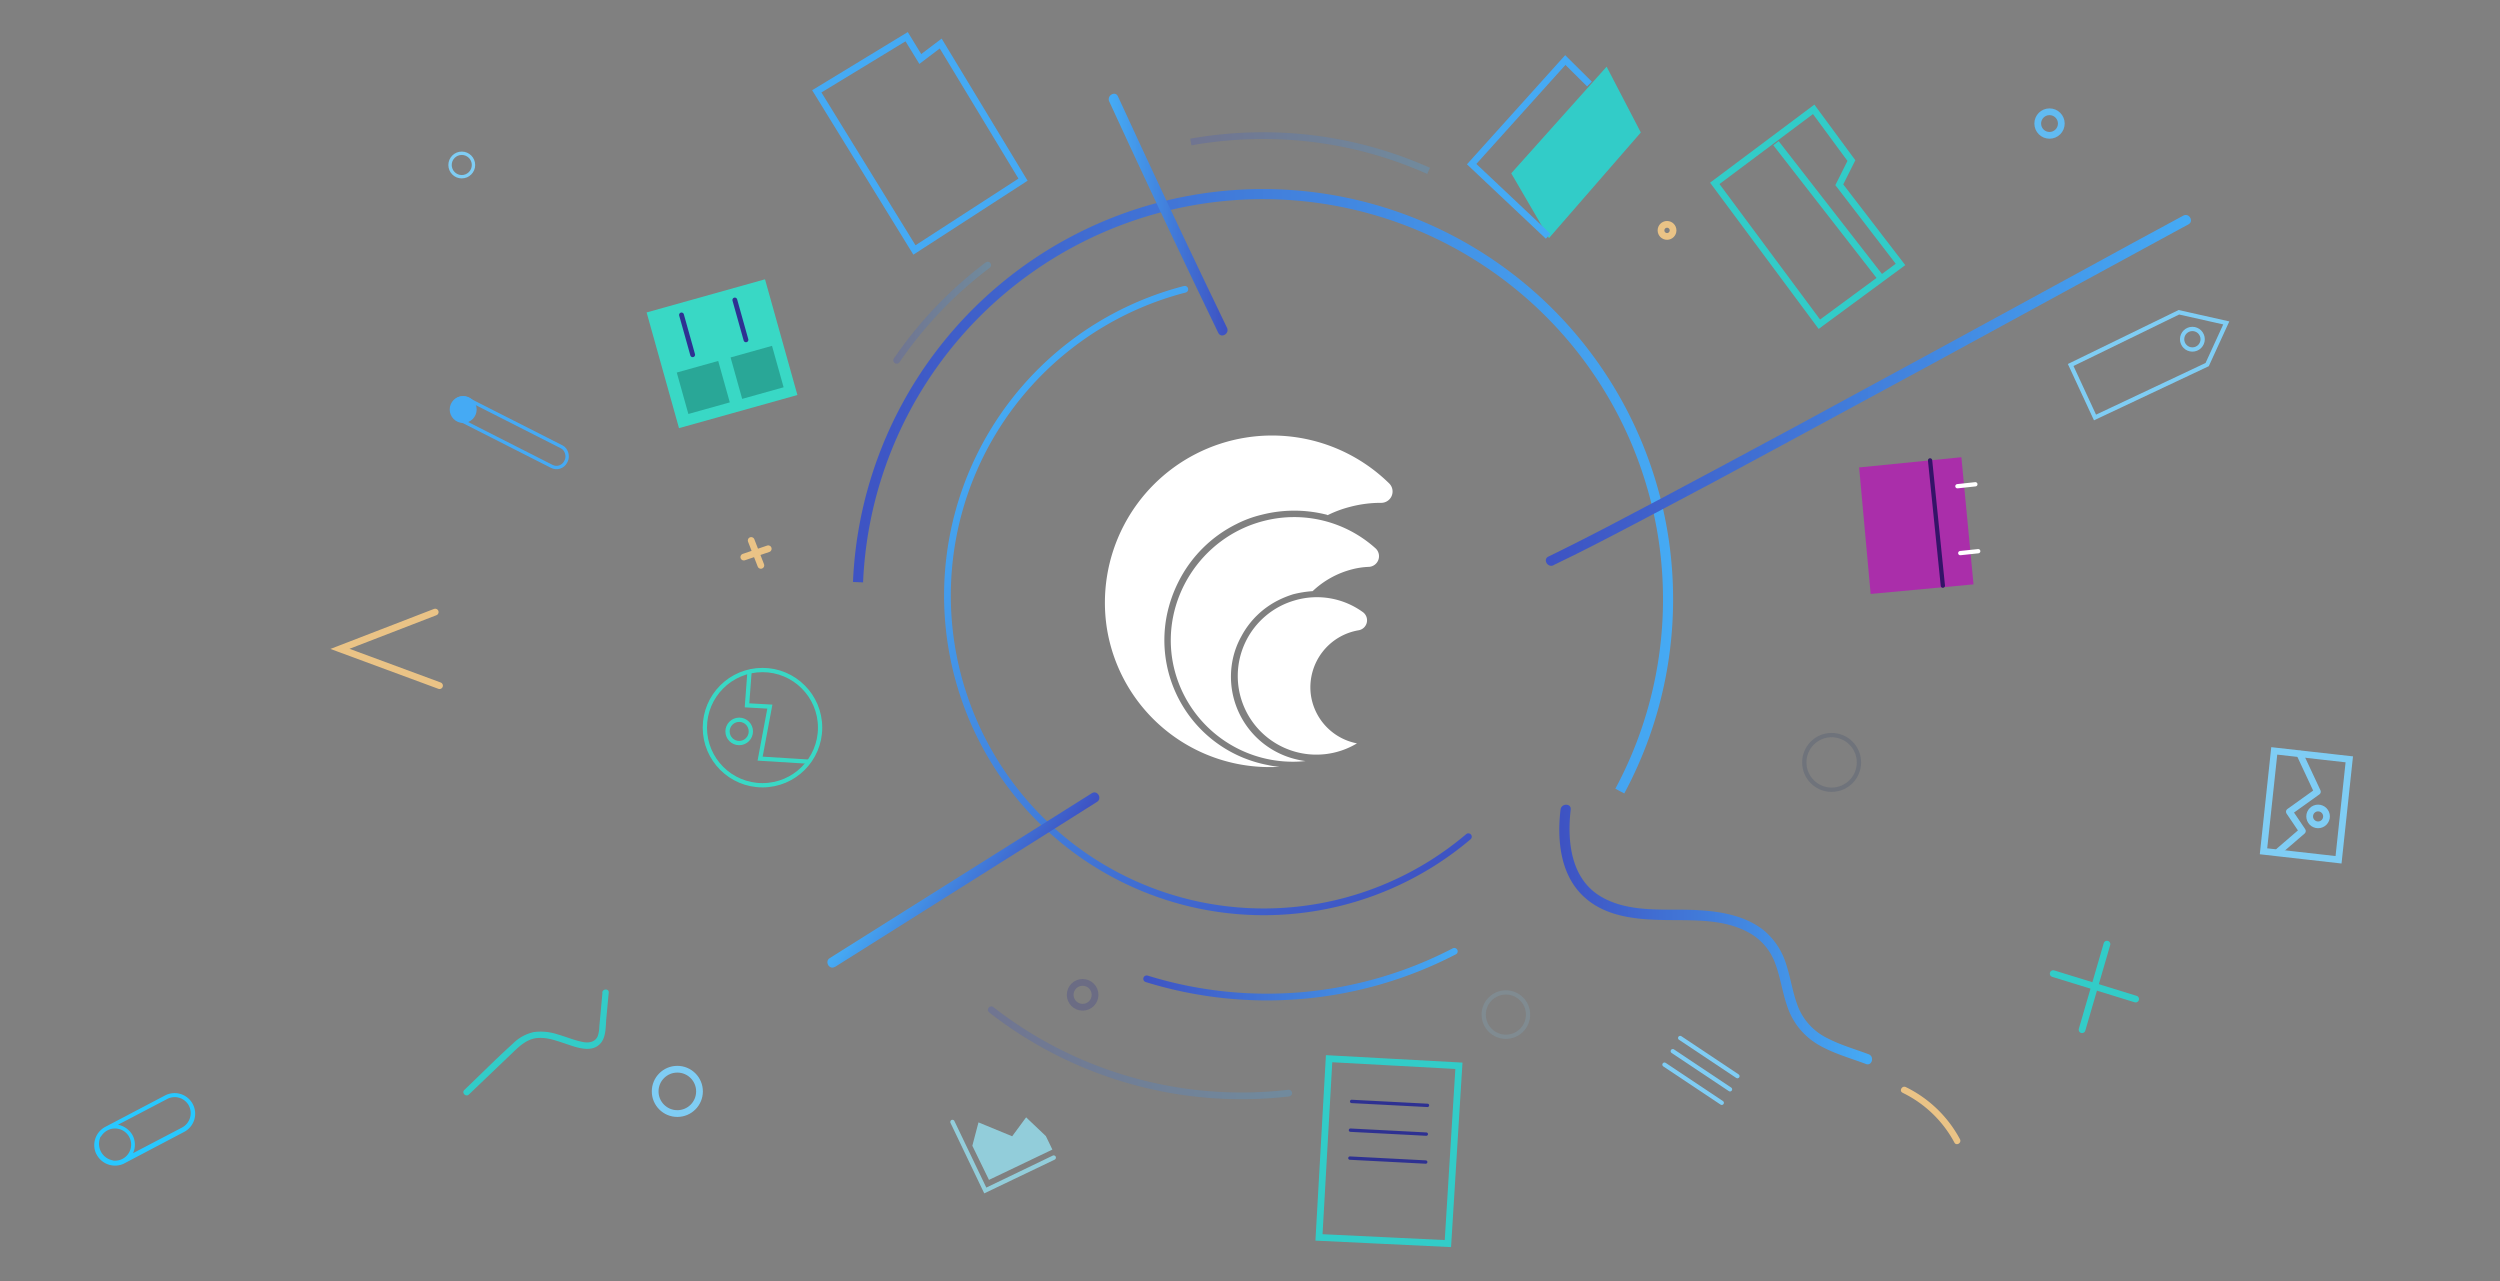 <svg id="Layer_21_copy" data-name="Layer 21 copy" xmlns="http://www.w3.org/2000/svg" xmlns:xlink="http://www.w3.org/1999/xlink" viewBox="0 0 741.99 380.29"><rect x="0" y="0" width="741.99" height="380.29" fill="#808080" stroke="none"/><defs><style>.cls-1,.cls-10,.cls-13,.cls-15,.cls-16,.cls-17,.cls-18,.cls-19,.cls-2,.cls-20,.cls-22,.cls-23,.cls-24,.cls-25,.cls-26,.cls-27,.cls-28,.cls-3,.cls-30,.cls-35,.cls-37,.cls-4,.cls-5,.cls-6,.cls-8,.cls-9{fill:none;}.cls-1,.cls-10,.cls-13,.cls-15,.cls-16,.cls-17,.cls-18,.cls-19,.cls-2,.cls-23,.cls-24,.cls-25,.cls-27,.cls-28,.cls-3,.cls-30,.cls-35,.cls-37,.cls-4,.cls-5,.cls-6,.cls-8,.cls-9{stroke-miterlimit:10;}.cls-1{stroke-width:3px;stroke:url(#linear-gradient);}.cls-13,.cls-15,.cls-2,.cls-20,.cls-22,.cls-23,.cls-24,.cls-26,.cls-27,.cls-35,.cls-4,.cls-5{stroke-linecap:round;}.cls-10,.cls-18,.cls-19,.cls-2,.cls-20,.cls-26,.cls-27,.cls-3,.cls-35,.cls-4,.cls-5,.cls-6,.cls-8,.cls-9{stroke-width:2px;}.cls-19,.cls-2,.cls-3,.cls-5{opacity:0.25;}.cls-2{stroke:url(#linear-gradient-2);}.cls-3{stroke:url(#linear-gradient-3);}.cls-4{stroke:url(#linear-gradient-4);}.cls-5{stroke:url(#linear-gradient-5);}.cls-20,.cls-6{stroke:#32ccc8;}.cls-7{fill:#32ccc8;}.cls-28,.cls-8{stroke:#45aaf4;}.cls-27,.cls-9{stroke:#eac386;}.cls-10{stroke:#61bbf2;}.cls-11{fill:#39d8c5;}.cls-12{fill:#176b61;opacity:0.45;}.cls-13,.cls-19,.cls-24{stroke:#2e3192;}.cls-13{stroke-width:1.43px;}.cls-14{fill:#28c8ff;}.cls-15,.cls-17,.cls-18,.cls-25,.cls-26,.cls-30{stroke:#7fcdf4;}.cls-15,.cls-16,.cls-17,.cls-22,.cls-23,.cls-25,.cls-37{stroke-width:1.27px;}.cls-16{stroke:#132c63;}.cls-16,.cls-17{opacity:0.15;}.cls-20,.cls-22,.cls-26{stroke-linejoin:round;}.cls-21{fill:#aa2eaa;}.cls-22{stroke:#341368;}.cls-23{stroke:#fff;}.cls-29{fill:#45aaf4;}.cls-31{fill:#eac386;}.cls-32{fill:url(#linear-gradient-6);}.cls-33{fill:url(#linear-gradient-7);}.cls-34{fill:url(#linear-gradient-8);}.cls-35{stroke:url(#linear-gradient-9);}.cls-36{fill:#fff;}.cls-37{stroke:#39d8c5;}.cls-38{fill:#92cdda;}.cls-39{fill:url(#linear-gradient-10);}</style><linearGradient id="linear-gradient" x1="253.16" y1="145.74" x2="496.58" y2="145.74" gradientUnits="userSpaceOnUse"><stop offset="0" stop-color="#3e53c3"/><stop offset="1" stop-color="#45aaf4"/></linearGradient><linearGradient id="linear-gradient-2" x1="265.14" y1="92.82" x2="294.12" y2="92.82" xlink:href="#linear-gradient"/><linearGradient id="linear-gradient-3" x1="353.26" y1="45.45" x2="424.37" y2="45.45" xlink:href="#linear-gradient"/><linearGradient id="linear-gradient-4" x1="339.33" y1="289.14" x2="432.63" y2="289.14" xlink:href="#linear-gradient"/><linearGradient id="linear-gradient-5" x1="293.21" y1="312.48" x2="383.48" y2="312.48" xlink:href="#linear-gradient"/><linearGradient id="linear-gradient-6" x1="463.8" y1="277.41" x2="554.38" y2="277.41" xlink:href="#linear-gradient"/><linearGradient id="linear-gradient-7" x1="460.1" y1="115.87" x2="648.99" y2="115.87" xlink:href="#linear-gradient"/><linearGradient id="linear-gradient-8" x1="330.06" y1="63.69" x2="363.33" y2="63.69" gradientUnits="userSpaceOnUse"><stop offset="0" stop-color="#45aaf4"/><stop offset="1" stop-color="#3e53c3"/></linearGradient><linearGradient id="linear-gradient-9" x1="259.85" y1="112.51" x2="449.5" y2="112.51" gradientTransform="translate(514.8 530.42) rotate(-132.72)" xlink:href="#linear-gradient"/><linearGradient id="linear-gradient-10" x1="299.04" y1="271.18" x2="272.81" y2="251.14" xlink:href="#linear-gradient"/></defs><title>Hero img_WM learning center_xxx</title><path class="cls-1" d="M254.66,172.79a120.26,120.26,0,1,1,226.09,62"/><path class="cls-2" d="M266.14,106.94a121.06,121.06,0,0,1,27-28.25"/><path class="cls-3" d="M353.43,42.15a121.55,121.55,0,0,1,21.39-1.89A119.88,119.88,0,0,1,424,50.72"/><path class="cls-4" d="M431.63,282.35a120.61,120.61,0,0,1-91.3,8.16"/><path class="cls-5" d="M382.48,324.43a120.7,120.7,0,0,1-88.27-24.73"/><polygon class="cls-6" points="539.98 96.23 508.94 54.42 538.29 32.45 549.49 47.66 545.9 54.84 564.06 78.49 539.98 96.23"/><line class="cls-6" x1="527.1" y1="42.49" x2="558.15" y2="82.41"/><polygon class="cls-7" points="459.73 70.67 486.99 39.32 476.84 19.79 448.53 51.44 459.73 70.67"/><polyline class="cls-8" points="471.75 24.94 464.58 17.82 436.78 48.71 459.48 70.12"/><circle class="cls-9" cx="494.77" cy="68.38" r="1.79"/><circle class="cls-10" cx="608.29" cy="36.67" r="3.5"/><rect class="cls-11" x="196.04" y="87.17" width="36.49" height="35.66" transform="translate(-20.37 61.64) rotate(-15.64)"/><rect class="cls-12" x="202.34" y="108.62" width="12.77" height="12.77" transform="translate(-23.27 60.52) rotate(-15.64)"/><rect class="cls-12" x="218.32" y="104.14" width="12.77" height="12.77" transform="translate(-21.48 64.66) rotate(-15.64)"/><line class="cls-13" x1="202.27" y1="93.47" x2="205.58" y2="105.29"/><line class="cls-13" x1="218.09" y1="89.04" x2="221.4" y2="100.86"/><polygon class="cls-8" points="303.63 53.32 279.2 12.92 273.14 17.51 269.09 10.89 242.42 27.11 271.4 74.19 303.63 53.32"/><path class="cls-14" d="M36.63,345.43l18.24-9.6a6.11,6.11,0,0,0-5.78-10.76l-17.88,9.4a6.13,6.13,0,0,0-2.69,7.92l.2.35A6.19,6.19,0,0,0,36.63,345.43Zm2.71-8.51a6.38,6.38,0,0,0-4.32-3.1l14.56-7.62a4.77,4.77,0,0,1,6.48,1.95,4.85,4.85,0,0,1-2,6.48l-14.57,7.62A6.07,6.07,0,0,0,39.34,336.92Zm-9.63.79.08-.28.09-.05.09-.05a4.91,4.91,0,0,1,1.91-1.83,4.78,4.78,0,1,1,4.52,8.43,5,5,0,0,1-2.71.54l-.28-.09a5,5,0,0,1-3.7-6.67Z"/><line class="cls-15" x1="498.67" y1="308.07" x2="515.66" y2="319.4"/><line class="cls-15" x1="496.47" y1="311.98" x2="513.46" y2="323.31"/><line class="cls-15" x1="494.01" y1="315.98" x2="511.01" y2="327.31"/><circle class="cls-16" cx="543.62" cy="226.28" r="8.11"/><circle class="cls-17" cx="446.94" cy="301.13" r="6.58"/><circle class="cls-18" cx="201.03" cy="323.92" r="6.58"/><circle class="cls-19" cx="321.32" cy="295.26" r="3.69"/><line class="cls-20" x1="625.34" y1="280.21" x2="617.95" y2="305.61"/><line class="cls-20" x1="633.85" y1="296.52" x2="609.38" y2="288.97"/><polygon class="cls-21" points="551.78 138.73 555.2 176.28 585.73 173.44 582.13 135.7 551.78 138.73"/><line class="cls-22" x1="572.84" y1="136.64" x2="576.63" y2="173.82"/><line class="cls-23" x1="580.95" y1="144.31" x2="586.28" y2="143.73"/><line class="cls-23" x1="581.8" y1="164.16" x2="587.13" y2="163.59"/><polygon class="cls-6" points="429.73 369.09 433 316.32 394.47 314.22 391.47 367.26 429.73 369.09"/><line class="cls-24" x1="401.16" y1="326.9" x2="423.67" y2="328.07"/><line class="cls-24" x1="400.81" y1="335.43" x2="423.32" y2="336.6"/><line class="cls-24" x1="400.64" y1="343.72" x2="423.15" y2="344.89"/><polygon class="cls-25" points="660.75 95.84 646.68 92.68 614.57 108.33 621.79 123.91 655.08 108.21 660.75 95.84"/><circle class="cls-25" cx="650.69" cy="100.68" r="3.05"/><polygon class="cls-18" points="694.07 255.18 671.8 252.66 674.99 222.86 697.26 225.37 694.07 255.18"/><circle class="cls-18" cx="688" cy="242.31" r="2.5"/><polyline class="cls-26" points="682.57 223.81 687.79 234.97 679.48 240.92 683.34 246.64 676.42 252.6"/><line class="cls-27" x1="222.95" y1="160.41" x2="225.82" y2="167.8"/><line class="cls-27" x1="220.76" y1="165.34" x2="228.01" y2="162.87"/><rect class="cls-28" x="132.55" y="125.19" width="37.44" height="6.5" rx="3.04" transform="translate(74.52 -54.56) rotate(26.91)"/><circle class="cls-29" cx="137.47" cy="121.54" r="4"/><circle class="cls-30" cx="137.05" cy="48.97" r="3.48"/><polyline class="cls-27" points="129.17 181.66 100.9 192.58 130.45 203.5"/><path class="cls-31" d="M564.68,324.33a34.56,34.56,0,0,1,15.38,14.78c.58,1.09,2.23.12,1.65-1a36.3,36.3,0,0,0-16.07-15.47c-1.1-.54-2.07,1.11-1,1.65Z"/><path class="cls-32" d="M463.15,240.36c-1,8.7-.17,18.68,6.35,25.22s16,7.34,24.63,7.48c8.25.14,17.18-.42,24.7,3.62a17,17,0,0,1,8,9.14c1.6,4.22,2.16,8.75,3.67,13a20.65,20.65,0,0,0,9.22,11.28c4.39,2.56,9.36,3.92,14.09,5.69,1.81.68,2.59-2.22.8-2.89-4.1-1.54-8.36-2.74-12.25-4.77a17.69,17.69,0,0,1-8.57-9c-1.68-4.12-2.24-8.59-3.62-12.8A21,21,0,0,0,523.34,276c-6.44-5-15.19-5.85-23.08-6-8.34-.1-17.61.52-25.08-3.88-9-5.31-10.08-16.43-9-25.85.21-1.92-2.79-1.9-3,0Z"/><path class="cls-33" d="M461.07,167.74c9.39-4.49,18.61-9.36,27.82-14.2Q509.1,142.9,529.17,132q22.51-12.15,45-24.38,21-11.41,41.94-22.86,15.39-8.4,30.8-16.76l2.62-1.41c1.7-.92.18-3.51-1.52-2.6q-14.54,7.83-29,15.77-20.44,11.15-40.89,22.29-22.5,12.25-45,24.43-20.66,11.14-41.39,22.15C481.85,153.87,472,159.08,462,164l-2.44,1.18c-1.74.84-.22,3.42,1.51,2.59Z"/><path class="cls-34" d="M329.21,30.11q12.35,26.84,25.06,53.48,3.64,7.6,7.31,15.21c.84,1.74,3.43.22,2.59-1.52Q351.33,70.7,338.88,43.91q-3.56-7.65-7.08-15.31c-.8-1.76-3.39-.23-2.59,1.51Z"/><path class="cls-7" d="M178.81,294.6l-.58,6.26-.36,3.86a9.25,9.25,0,0,1-.45,2.78c-.75,1.79-2.66,2.11-4.38,1.77-2.58-.5-5-1.55-7.55-2.27a15.78,15.78,0,0,0-7.08-.68,12.63,12.63,0,0,0-6.24,3.47c-4.91,4.43-9.58,9.14-14.36,13.71-.89.85.47,2.2,1.35,1.35q6.65-6.35,13.27-12.69c2-1.92,4.15-3.81,7-4.07s5.45.7,8,1.54c3.33,1.1,8.4,3.27,11.06-.28,1.41-1.89,1.26-4.89,1.47-7.16l.71-7.59c.11-1.22-1.8-1.22-1.92,0Z"/><path class="cls-35" d="M435.81,248.33A93.87,93.87,0,1,1,351.64,85.86"/><path class="cls-36" d="M412.37,143.54a49.61,49.61,0,0,0-83.87,42.81,48.91,48.91,0,0,0,51.27,41.23,22.87,22.87,0,0,1-3.43-.51,37.71,37.71,0,0,1-30-44.59,39.55,39.55,0,0,1,3.36-9.68A38.26,38.26,0,0,1,367,155.52a33.74,33.74,0,0,1,7.49-2.75,39.08,39.08,0,0,1,18.89-.1,1.76,1.76,0,0,1,.66.23,33.84,33.84,0,0,1,6.66-2.47,35.71,35.71,0,0,1,9.09-1.19A3.37,3.37,0,0,0,412.37,143.54Z"/><path class="cls-36" d="M389,205.73a17.19,17.19,0,0,1,14.25-18.67,3,3,0,0,0,1.18-5.43,23.24,23.24,0,0,0-20.1-3.45,23.34,23.34,0,1,0,18.41,42.45A17.06,17.06,0,0,1,389,205.73Z"/><path class="cls-36" d="M408.14,162.64a36.1,36.1,0,0,0-33.15-8c-18.63,4.81-30.61,23.61-26.8,42.46a36.27,36.27,0,0,0,39.29,28.78,17.78,17.78,0,0,1-2.27-.4,25.2,25.2,0,0,1-19.29-30,24.2,24.2,0,0,1,2.52-6.64,25.22,25.22,0,0,1,11.12-10.77,28.77,28.77,0,0,1,4.27-1.7,32.36,32.36,0,0,1,5.76-.92A26.66,26.66,0,0,1,401.2,169a23.05,23.05,0,0,1,5.15-.76A3.17,3.17,0,0,0,408.14,162.64Z"/><circle class="cls-37" cx="219.39" cy="217.08" r="3.46"/><polyline class="cls-37" points="222.46 199.3 221.71 209.34 228.49 209.72 225.6 225.16 239.79 226.04"/><circle class="cls-37" cx="226.3" cy="215.96" r="17.1"/><path class="cls-38" d="M313,344.19l-20.88,10-10-20.88a.67.67,0,0,1,.33-.92.66.66,0,0,1,.83.36l9.45,19.72L312.41,343a.67.67,0,0,1,.89.24A.68.68,0,0,1,313,344.19Zm-19.48,6,18.82-9-1.93-4-5.86-5.57-4.14,5.62-10-4.12L288.6,340l0,.09Z"/><path class="cls-39" d="M247.79,287l60.67-38.2L325.58,238c1.63-1,.13-3.62-1.51-2.59L263.4,273.58l-17.13,10.78c-1.63,1-.12,3.63,1.52,2.59Z"/></svg>